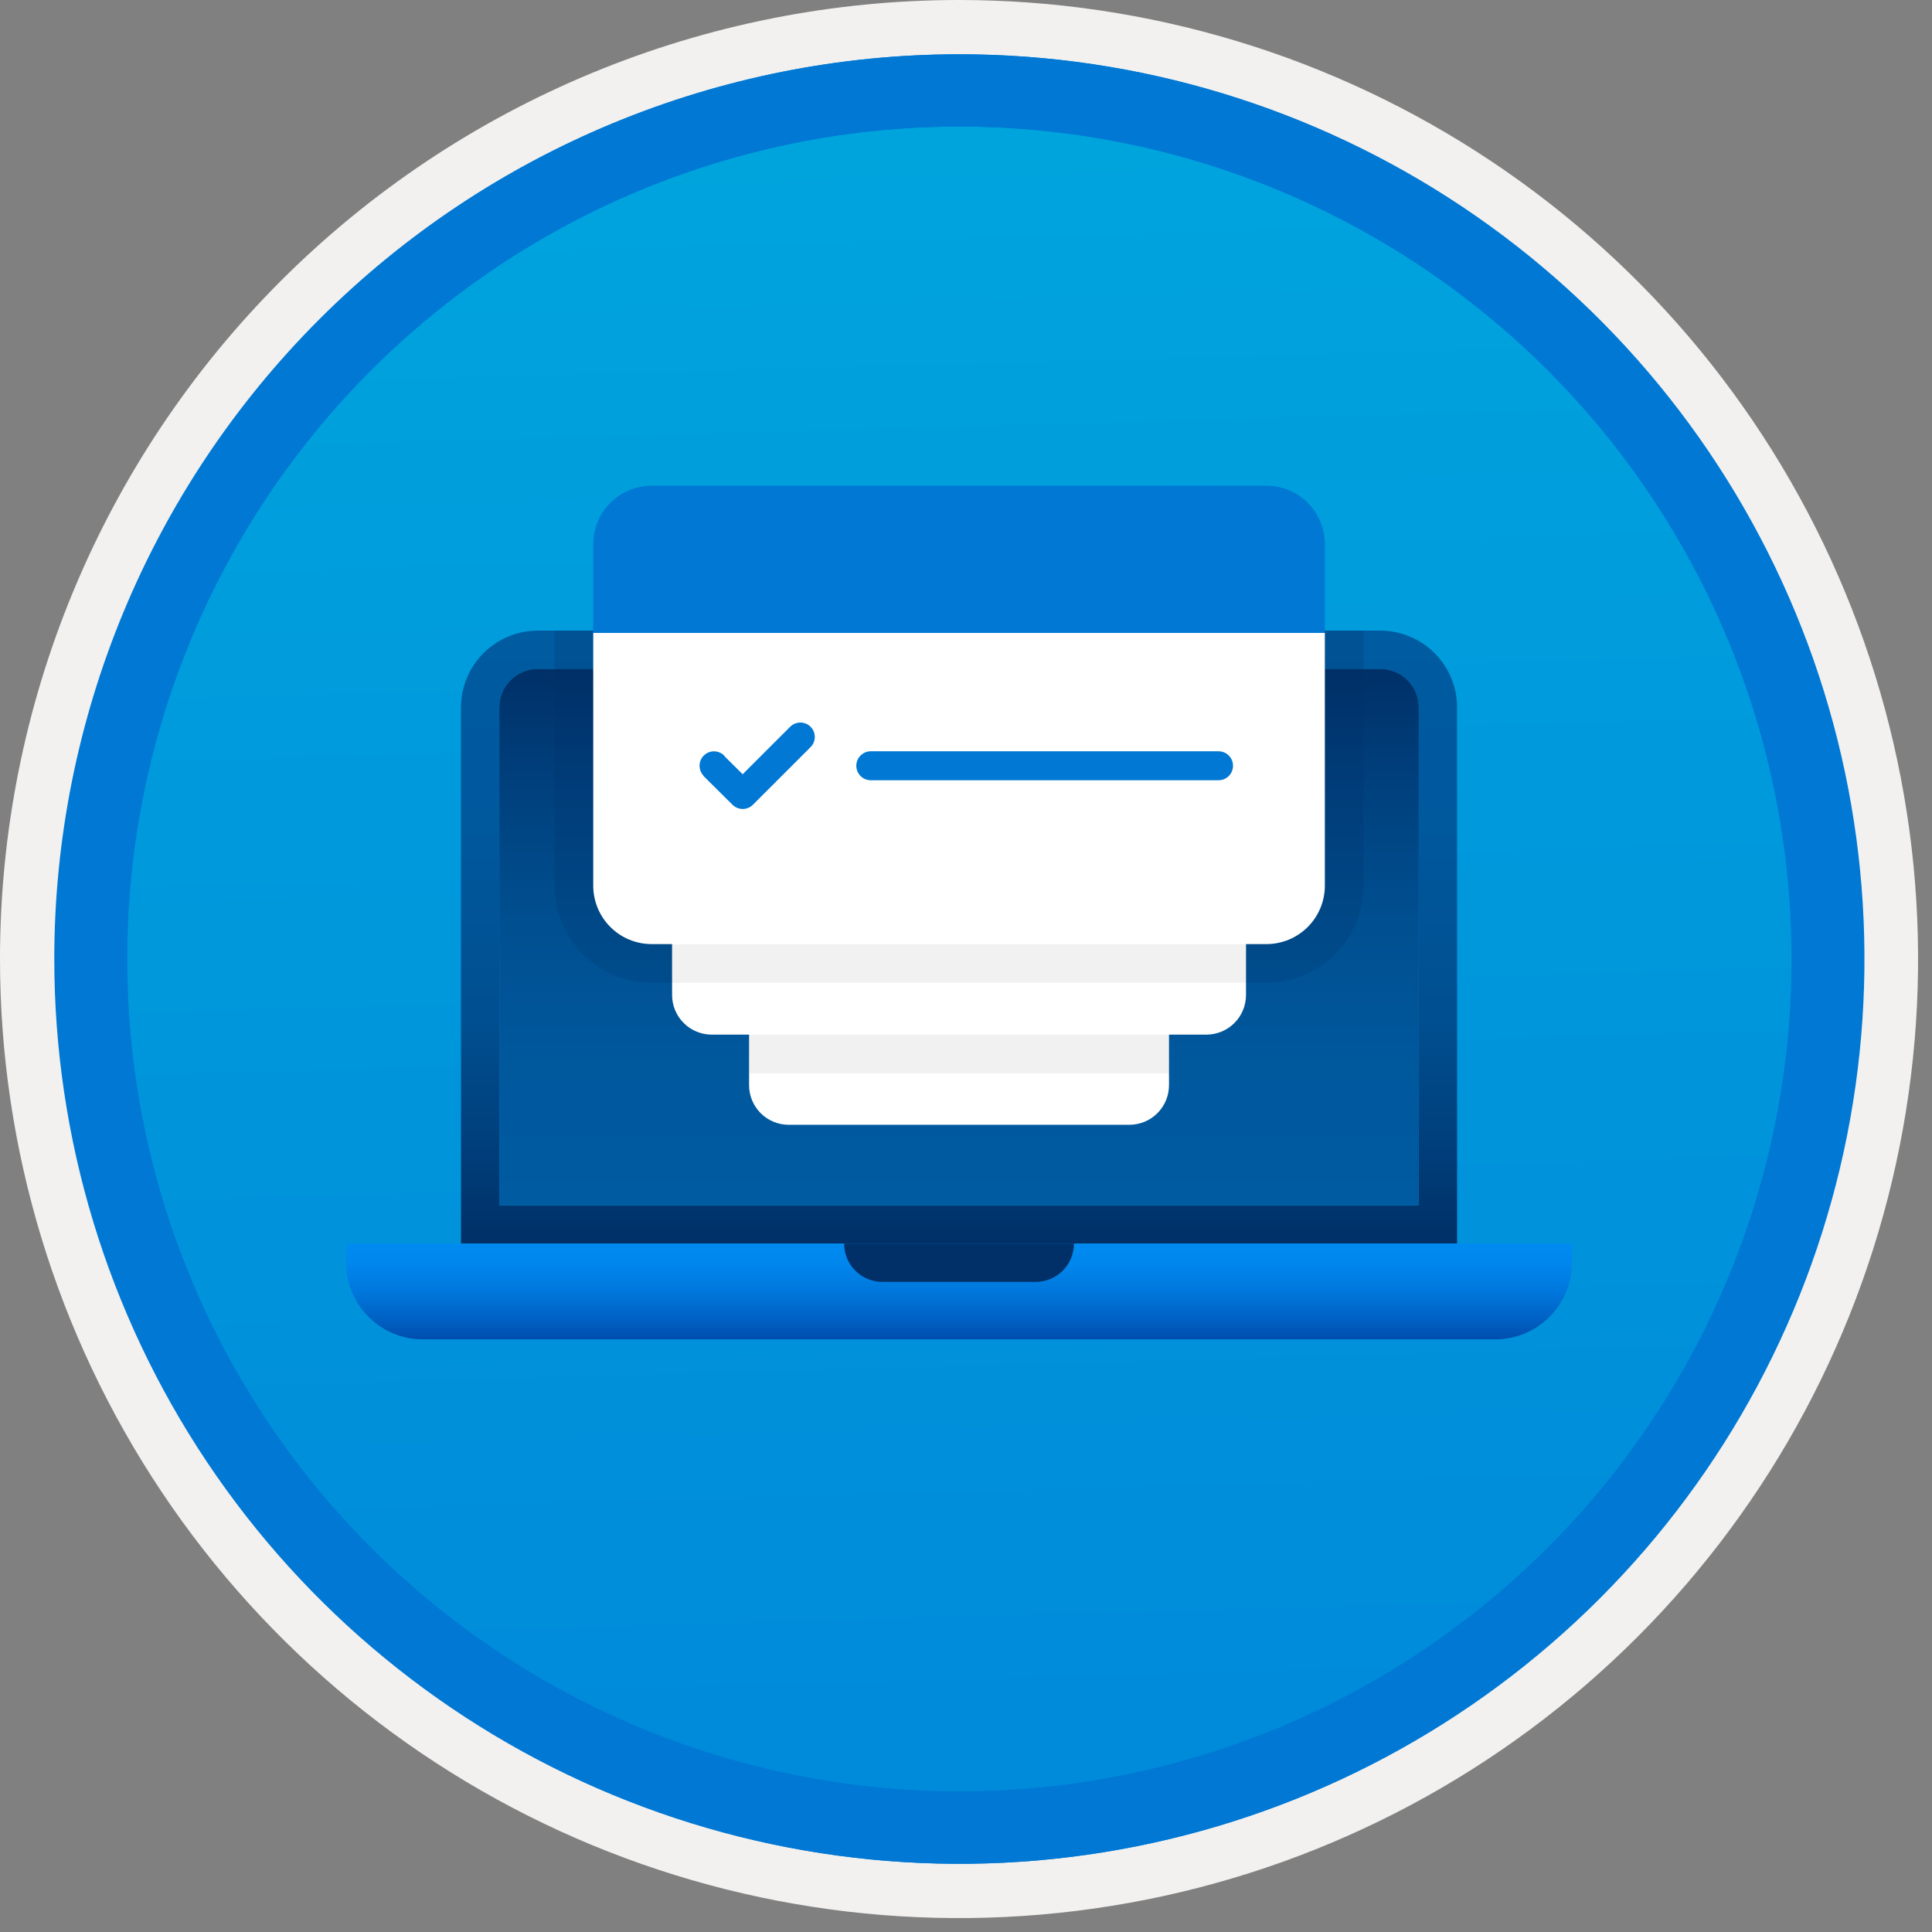 <svg width="100" height="100" viewBox="0 0 100 100" fill="none" xmlns="http://www.w3.org/2000/svg">
<rect x="0" y="0" width="100" height="100" fill="#808080" stroke="none"/>
<g clip-path="url(#clip0_940_1073)">
<path d="M49.64 96.45C40.382 96.45 31.332 93.705 23.634 88.561C15.936 83.418 9.936 76.107 6.393 67.553C2.85 59 1.923 49.588 3.73 40.508C5.536 31.428 9.994 23.087 16.54 16.54C23.087 9.994 31.428 5.536 40.508 3.729C49.588 1.923 59 2.85 67.553 6.393C76.107 9.936 83.418 15.936 88.561 23.634C93.705 31.332 96.45 40.382 96.45 49.64C96.451 55.787 95.24 61.874 92.888 67.554C90.535 73.233 87.088 78.394 82.741 82.741C78.394 87.087 73.234 90.535 67.554 92.888C61.875 95.24 55.787 96.45 49.64 96.45V96.45Z" fill="url(#paint0_linear_940_1073)"/>
<path fill-rule="evenodd" clip-rule="evenodd" d="M95.54 49.64C95.54 58.718 92.848 67.593 87.805 75.141C82.761 82.689 75.592 88.572 67.205 92.046C58.818 95.52 49.589 96.429 40.685 94.658C31.782 92.887 23.603 88.515 17.184 82.096C10.765 75.677 6.393 67.498 4.622 58.595C2.851 49.691 3.76 40.462 7.234 32.075C10.708 23.688 16.591 16.519 24.139 11.476C31.688 6.432 40.562 3.74 49.64 3.74C55.668 3.74 61.636 4.927 67.205 7.234C72.774 9.541 77.834 12.921 82.096 17.184C86.359 21.446 89.739 26.506 92.046 32.075C94.353 37.644 95.54 43.612 95.54 49.64V49.64ZM49.64 3.62732e-07C59.458 3.62732e-07 69.055 2.911 77.219 8.366C85.382 13.82 91.744 21.573 95.501 30.644C99.258 39.714 100.242 49.695 98.326 59.324C96.411 68.954 91.683 77.799 84.741 84.741C77.799 91.683 68.954 96.411 59.324 98.326C49.695 100.242 39.714 99.258 30.644 95.501C21.573 91.744 13.82 85.382 8.366 77.219C2.911 69.055 3.62732e-07 59.458 3.62732e-07 49.64C-0.001 43.121 1.283 36.666 3.777 30.643C6.271 24.62 9.928 19.147 14.537 14.537C19.147 9.928 24.62 6.271 30.643 3.777C36.666 1.283 43.121 -0.001 49.64 3.62732e-07V3.62732e-07Z" fill="#F2F1F0"/>
<path fill-rule="evenodd" clip-rule="evenodd" d="M92.73 49.64C92.73 58.163 90.202 66.493 85.468 73.58C80.733 80.666 74.003 86.189 66.129 89.45C58.256 92.711 49.592 93.565 41.233 91.902C32.874 90.24 25.197 86.136 19.17 80.109C13.144 74.083 9.04 66.405 7.378 58.047C5.715 49.688 6.568 41.024 9.83 33.15C13.091 25.277 18.614 18.547 25.7 13.812C32.786 9.077 41.117 6.55 49.64 6.55C55.298 6.55 60.902 7.664 66.13 9.829C71.358 11.995 76.108 15.169 80.11 19.17C84.111 23.171 87.285 27.922 89.45 33.15C91.616 38.378 92.73 43.981 92.73 49.64V49.64ZM49.64 2.81C58.902 2.81 67.956 5.557 75.657 10.702C83.358 15.848 89.36 23.162 92.905 31.719C96.449 40.276 97.377 49.692 95.57 58.776C93.763 67.86 89.303 76.205 82.753 82.754C76.204 89.303 67.86 93.763 58.776 95.57C49.691 97.377 40.276 96.45 31.718 92.905C23.161 89.361 15.848 83.359 10.702 75.657C5.556 67.956 2.81 58.902 2.81 49.64C2.811 37.22 7.745 25.31 16.527 16.528C25.309 7.745 37.22 2.811 49.64 2.81V2.81Z" fill="#0078D4"/>
<path fill-rule="evenodd" clip-rule="evenodd" d="M92.764 49.64C92.764 58.163 90.237 66.493 85.502 73.58C80.767 80.666 74.037 86.189 66.164 89.45C58.29 92.711 49.626 93.565 41.267 91.902C32.909 90.24 25.231 86.136 19.204 80.109C13.178 74.083 9.074 66.405 7.412 58.047C5.749 49.688 6.602 41.024 9.864 33.15C13.125 25.277 18.648 18.547 25.734 13.812C32.82 9.077 41.151 6.55 49.674 6.55C55.333 6.55 60.936 7.664 66.164 9.829C71.392 11.995 76.142 15.169 80.144 19.17C84.145 23.171 87.319 27.922 89.484 33.15C91.65 38.378 92.764 43.981 92.764 49.64V49.64ZM49.674 2.81C58.936 2.81 67.99 5.557 75.691 10.702C83.392 15.848 89.395 23.162 92.939 31.719C96.484 40.276 97.411 49.692 95.604 58.776C93.797 67.86 89.337 76.205 82.788 82.754C76.238 89.303 67.894 93.763 58.81 95.57C49.726 97.377 40.31 96.45 31.753 92.905C23.196 89.361 15.882 83.359 10.736 75.657C5.59 67.956 2.844 58.902 2.844 49.64C2.845 37.22 7.779 25.31 16.561 16.528C25.343 7.745 37.254 2.811 49.674 2.81V2.81Z" fill="#0078D4"/>
<path d="M27.827 32.641C26.776 32.644 25.769 33.063 25.026 33.806C24.283 34.549 23.864 35.556 23.861 36.607V64.368H75.418V36.607C75.415 35.556 74.996 34.549 74.253 33.806C73.51 33.063 72.503 32.644 71.452 32.641H27.827ZM71.452 34.624C71.978 34.625 72.481 34.834 72.853 35.206C73.225 35.577 73.434 36.081 73.435 36.607V62.385H25.844V36.607C25.845 36.081 26.054 35.577 26.426 35.206C26.797 34.834 27.302 34.625 27.827 34.624H71.452Z" fill="url(#paint1_linear_940_1073)"/>
<path d="M25.844 36.607C25.845 36.081 26.054 35.577 26.426 35.206C26.797 34.834 27.302 34.625 27.827 34.624H71.452C71.978 34.625 72.481 34.834 72.853 35.206C73.225 35.577 73.434 36.081 73.435 36.607V62.385H25.844V36.607Z" fill="url(#paint2_linear_940_1073)"/>
<path d="M17.913 64.368V65.36C17.916 66.411 18.334 67.418 19.078 68.161C19.821 68.904 20.828 69.323 21.878 69.326H77.401C78.452 69.323 79.459 68.904 80.202 68.161C80.945 67.418 81.364 66.411 81.367 65.36V64.368H17.913Z" fill="url(#paint3_linear_940_1073)"/>
<path fill-rule="evenodd" clip-rule="evenodd" d="M45.674 66.351H53.605C54.131 66.351 54.636 66.142 55.007 65.77C55.379 65.398 55.588 64.894 55.588 64.368H43.691C43.691 64.894 43.9 65.398 44.272 65.77C44.643 66.142 45.148 66.351 45.674 66.351V66.351Z" fill="#003067"/>
<path opacity="0.2" fill-rule="evenodd" clip-rule="evenodd" d="M28.706 32.641V45.844C28.708 47.175 29.238 48.452 30.179 49.393C31.12 50.334 32.397 50.864 33.728 50.866H65.551C66.883 50.864 68.159 50.335 69.101 49.393C70.043 48.452 70.572 47.175 70.574 45.844V32.641H28.706Z" fill="#003067"/>
<path d="M38.772 56.168C38.772 56.712 38.988 57.234 39.373 57.619C39.757 58.003 40.279 58.219 40.823 58.219H58.456C58.725 58.219 58.992 58.166 59.241 58.063C59.49 57.96 59.716 57.809 59.906 57.619C60.097 57.428 60.248 57.202 60.351 56.953C60.454 56.704 60.507 56.437 60.507 56.168V47.286H38.772V56.168Z" fill="white"/>
<path opacity="0.1" d="M60.507 53.552H38.772V55.552H60.507V53.552Z" fill="#767676"/>
<path d="M34.787 51.501C34.787 52.045 35.003 52.566 35.388 52.951C35.773 53.336 36.294 53.552 36.838 53.552H62.442C62.711 53.552 62.978 53.499 63.227 53.396C63.476 53.293 63.702 53.142 63.892 52.951C64.083 52.761 64.234 52.535 64.337 52.286C64.44 52.037 64.493 51.77 64.493 51.501V42.619H34.787V51.501Z" fill="white"/>
<path opacity="0.1" d="M64.493 48.866H34.787V50.866H64.493V48.866Z" fill="#767676"/>
<path d="M30.706 45.844C30.706 46.24 30.785 46.633 30.936 47C31.088 47.367 31.311 47.7 31.591 47.98C31.872 48.261 32.205 48.484 32.572 48.636C32.938 48.787 33.331 48.866 33.728 48.866H65.552C65.948 48.866 66.341 48.788 66.708 48.636C67.075 48.484 67.408 48.261 67.689 47.98C67.969 47.7 68.192 47.367 68.344 47C68.496 46.633 68.574 46.24 68.574 45.844V32.761H30.706V45.844Z" fill="white"/>
<path d="M65.552 25.142H33.728C32.927 25.142 32.158 25.46 31.591 26.027C31.025 26.594 30.706 27.362 30.706 28.164V32.761H68.574V28.164C68.574 27.767 68.496 27.374 68.344 27.007C68.192 26.641 67.969 26.308 67.689 26.027C67.408 25.746 67.075 25.524 66.708 25.372C66.341 25.22 65.948 25.142 65.552 25.142V25.142Z" fill="#0078D4"/>
<path fill-rule="evenodd" clip-rule="evenodd" d="M41.955 37.617C41.815 37.477 41.625 37.399 41.427 37.399C41.229 37.399 41.04 37.477 40.9 37.617L38.44 40.075L37.552 39.195C37.531 39.164 37.508 39.135 37.482 39.108C37.343 38.969 37.155 38.89 36.958 38.889C36.761 38.889 36.572 38.965 36.432 39.103C36.291 39.241 36.211 39.429 36.209 39.626C36.207 39.823 36.282 40.012 36.419 40.154L36.41 40.163L37.915 41.654C38.055 41.794 38.245 41.872 38.443 41.872C38.641 41.872 38.831 41.794 38.971 41.654L41.953 38.673L41.955 38.671C42.024 38.602 42.079 38.52 42.116 38.43C42.154 38.339 42.173 38.242 42.173 38.144C42.173 38.046 42.154 37.949 42.116 37.859C42.079 37.769 42.024 37.686 41.955 37.617Z" fill="#0078D4"/>
<path d="M45.072 39.636H63.071" stroke="#0078D4" stroke-width="1.5" stroke-miterlimit="10" stroke-linecap="round"/>
</g>
<defs>
<linearGradient id="paint0_linear_940_1073" x1="47.87" y1="-15.153" x2="51.852" y2="130.615" gradientUnits="userSpaceOnUse">
<stop stop-color="#00ABDE"/>
<stop offset="1" stop-color="#007ED8"/>
</linearGradient>
<linearGradient id="paint1_linear_940_1073" x1="49.639" y1="64.368" x2="49.639" y2="32.584" gradientUnits="userSpaceOnUse">
<stop stop-color="#003067"/>
<stop offset="0.165" stop-color="#003F7C"/>
<stop offset="0.362" stop-color="#004F90"/>
<stop offset="0.681" stop-color="#00589D"/>
<stop offset="1" stop-color="#005BA1"/>
</linearGradient>
<linearGradient id="paint2_linear_940_1073" x1="49.639" y1="62.385" x2="49.639" y2="34.574" gradientUnits="userSpaceOnUse">
<stop stop-color="#005BA1"/>
<stop offset="0.26" stop-color="#00589D"/>
<stop offset="0.53" stop-color="#004F90"/>
<stop offset="0.8" stop-color="#003F7C"/>
<stop offset="1" stop-color="#003067"/>
</linearGradient>
<linearGradient id="paint3_linear_940_1073" x1="49.64" y1="69.326" x2="49.64" y2="64.368" gradientUnits="userSpaceOnUse">
<stop stop-color="#004DAE"/>
<stop offset="0.21" stop-color="#0061C4"/>
<stop offset="0.51" stop-color="#0078DD"/>
<stop offset="0.78" stop-color="#0086EC"/>
<stop offset="1" stop-color="#008BF1"/>
</linearGradient>
<clipPath id="clip0_940_1073">
<rect width="99.28" height="99.28" fill="white"/>
</clipPath>
</defs>
</svg>
